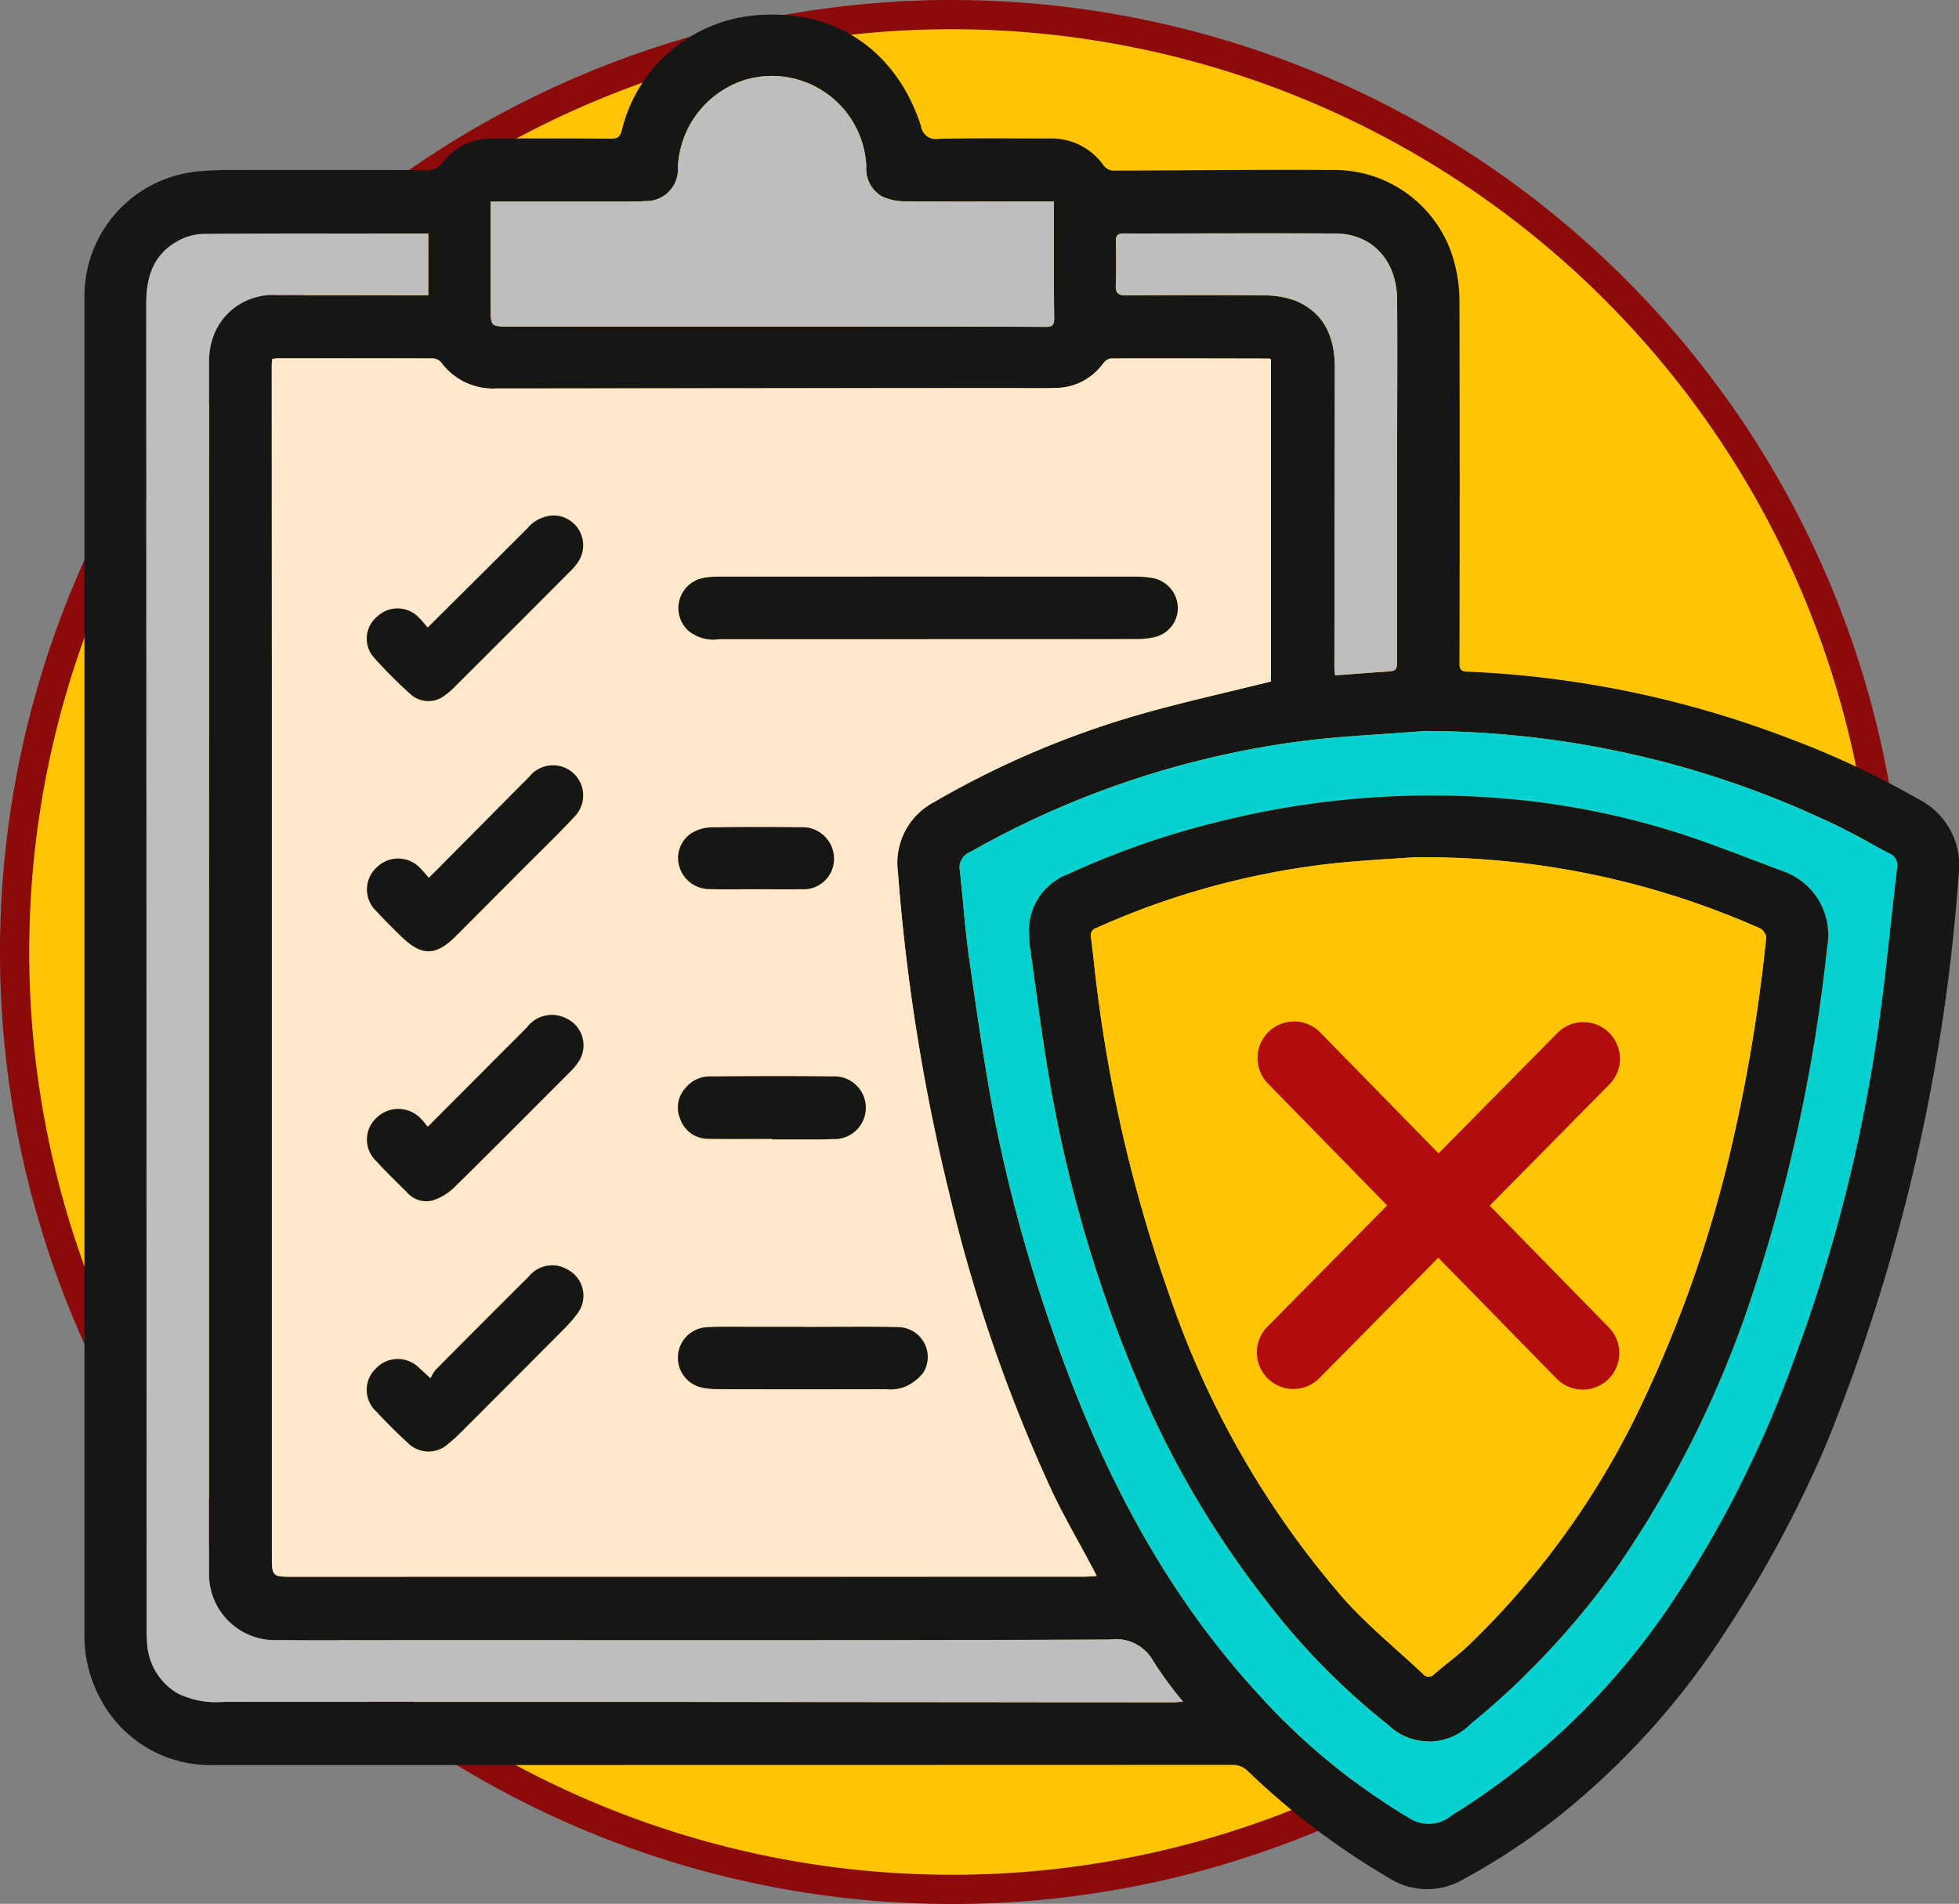 <svg xmlns="http://www.w3.org/2000/svg" xmlns:xlink="http://www.w3.org/1999/xlink" width="134.103" height="130.333" viewBox="0 0 134.103 130.333">
  <rect x="0" y="0" width="134.103" height="130.333" fill="#808080" stroke="none"/>
  <defs>
    <clipPath id="clip-path">
      <rect id="Rectángulo_349144" data-name="Rectángulo 349144" width="128.321" height="128.333" fill="none"/>
    </clipPath>
  </defs>
  <g id="Grupo_974810" data-name="Grupo 974810" transform="translate(-394 -1336)">
    <path id="Trazado_700600" data-name="Trazado 700600" d="M64.167,0a64.269,64.269,0,0,1,55.039,31.162A64.174,64.174,0,1,1,64.167,0Z" transform="translate(395 1337)" fill="#ffc403" stroke="#8d0a0a" stroke-linejoin="round" stroke-width="2"/>
    <g id="Grupo_974809" data-name="Grupo 974809" transform="translate(399.782 1337)">
      <g id="Grupo_974808" data-name="Grupo 974808" clip-path="url(#clip-path)">
        <path id="Trazado_705156" data-name="Trazado 705156" d="M0,64.908Q0,42.15,0,19.391a8.573,8.573,0,0,1,7.89-8.665c.623-.057,1.251-.088,1.876-.089q6.8-.01,13.6.007a1.321,1.321,0,0,0,1.2-.568,4.127,4.127,0,0,1,3.395-1.589q4.044-.025,8.087.006c.415,0,.6-.079.728-.531A10.34,10.34,0,0,1,46.68.01c5.159-.2,9.035,2.8,10.585,7.629a1.008,1.008,0,0,0,1.192.862c2.527-.049,5.056-.021,7.584-.019a4.356,4.356,0,0,1,3.719,1.839.881.881,0,0,0,.586.357c2.736,0,5.473-.03,8.209-.041,2.257-.01,4.514-.019,6.77,0a8.5,8.5,0,0,1,8.5,6.531,10.2,10.2,0,0,1,.3,2.415q.029,12.382,0,24.765c0,.378.011.616.509.634a69.627,69.627,0,0,1,22.2,4.628,59.075,59.075,0,0,1,8.706,4.1,5.063,5.063,0,0,1,2.755,5.18,127.354,127.354,0,0,1-9.111,39.095,80.643,80.643,0,0,1-6.849,12.715,52.418,52.418,0,0,1-9.778,11.278,44.9,44.9,0,0,1-8.162,5.677,4.869,4.869,0,0,1-5.164-.132,50.846,50.846,0,0,1-9.563-7.25,1.492,1.492,0,0,0-1.16-.452q-34.76.013-69.518.01A8.507,8.507,0,0,1,1.1,115.317,9.158,9.158,0,0,1,0,110.676Q-.005,87.792,0,64.908M12.857,23.572c-.015.184-.034.306-.034.428q0,11.44.008,22.88,0,29.274,0,58.548c0,1.517,0,1.513,1.528,1.513q27.013,0,54.026-.005c.275,0,.55-.029.911-.05-.141-.27-.225-.433-.31-.594-.939-1.768-1.954-3.5-2.8-5.311a107.428,107.428,0,0,1-7.007-20.371,135.528,135.528,0,0,1-3.493-21.92,4.707,4.707,0,0,1,2.506-4.8,62.084,62.084,0,0,1,13.769-5.9c3.036-.884,6.133-1.555,9.26-2.337V23.612c-.067-.043-.083-.063-.1-.063-3.614-.007-7.228-.016-10.842-.006a.727.727,0,0,0-.493.276,4.07,4.07,0,0,1-3.245,1.742c-1.126.034-2.255.008-3.383.008q-17.486.013-34.972.028a4.415,4.415,0,0,1-3.792-1.815.811.811,0,0,0-.579-.241c-3.51-.014-7.02-.011-10.53-.009-.122,0-.244.023-.425.04M91.742,49.044c-2.932.24-5.882.348-8.793.744a62.251,62.251,0,0,0-22.326,7.545,1.122,1.122,0,0,0-.7,1.229c.223,2.033.359,4.077.648,6.1.513,3.592,1.021,7.189,1.7,10.752a105.276,105.276,0,0,0,3.908,14.415c3.143,9.171,7.4,17.706,13.985,24.933a44.783,44.783,0,0,0,10.531,8.707,2.438,2.438,0,0,0,2.882-.178,49.4,49.4,0,0,0,15.314-14.924,76.148,76.148,0,0,0,8.172-16.358A109.571,109.571,0,0,0,122.6,70.735c.642-4.1,1-8.242,1.5-12.364a.869.869,0,0,0-.544-.95c-1.217-.643-2.413-1.329-3.652-1.928a65.243,65.243,0,0,0-28.156-6.449M23.537,15c-5.2,0-10.338-.019-15.475.025a3.817,3.817,0,0,0-1.813.564c-1.587.944-2.02,2.458-2.019,4.23q.03,45.109.023,90.217c0,.439-.007.88.032,1.316a4.254,4.254,0,0,0,2.085,3.577,6.023,6.023,0,0,0,3.159.587q14.605,0,29.211,0,17.866.008,35.731.03c.2,0,.394-.024.731-.045a27.127,27.127,0,0,1-2-2.713,2.927,2.927,0,0,0-3.008-1.537c-15.545.067-31.091.042-46.636.042-3.427,0-6.854.018-10.28-.007a4.513,4.513,0,0,1-4.753-4.517q0-41.566.006-83.132a4.693,4.693,0,0,1,.19-1.293,4.29,4.29,0,0,1,4.457-3.124c3.2-.021,6.394,0,9.591,0h.766Zm4.269-2.2c0,2.519-.007,4.9,0,7.281.005,1.273.017,1.272,1.313,1.272q14.166,0,28.332,0,4.136,0,8.274.024c.4,0,.664-.017.657-.555-.031-2.256-.018-4.513-.021-6.77,0-.406,0-.813,0-1.263h-.748c-3.134,0-6.268.018-9.4-.008a3.787,3.787,0,0,1-1.568-.31,2.179,2.179,0,0,1-1.126-2.092,6.47,6.47,0,0,0-8.283-5.918,6.576,6.576,0,0,0-4.613,6.006,2.167,2.167,0,0,1-2.216,2.3c-.4.028-.793.035-1.19.036q-3.918,0-7.835,0H27.806M85.613,45.238c1.155-.086,2.254-.174,3.354-.247.883-.058.891-.05.891-.963q0-6.579,0-13.158c0-3.78.03-7.561,0-11.341-.02-2.7-1.708-4.526-4.223-4.541-4.824-.029-9.649,0-14.474,0-.4,0-.56.114-.552.531.02,1,.027,2.006-.009,3.008-.02.556.176.7.725.7,3.133-.028,6.266-.041,9.4,0a5.929,5.929,0,0,1,2.251.393c1.968.859,2.624,2.554,2.621,4.587q-.017,10.215-.032,20.429c0,.181.029.361.05.607" transform="translate(0 0)" fill="#161615"/>
        <path id="Trazado_705157" data-name="Trazado 705157" d="M25.526,46.819c.181-.018.3-.04.425-.04,3.51,0,7.02-.006,10.53.009a.81.81,0,0,1,.579.241,4.414,4.414,0,0,0,3.792,1.815q17.486-.02,34.972-.027c1.128,0,2.257.026,3.383-.008a4.069,4.069,0,0,0,3.244-1.743.729.729,0,0,1,.493-.276c3.614-.01,7.228,0,10.842.006.017,0,.034.021.1.063V68.905c-3.127.781-6.224,1.453-9.26,2.337a62.055,62.055,0,0,0-13.769,5.9,4.708,4.708,0,0,0-2.506,4.8,135.535,135.535,0,0,0,3.493,21.921,107.476,107.476,0,0,0,7.007,20.371c.851,1.81,1.866,3.543,2.8,5.311.086.161.169.323.31.594-.362.021-.636.05-.911.05q-27.013,0-54.026.005c-1.531,0-1.528,0-1.528-1.513q0-29.274,0-58.548,0-11.44-.008-22.88c0-.122.019-.244.034-.428M70.343,66.006V66q7.142,0,14.283-.006a5.333,5.333,0,0,0,1.361-.146A2.044,2.044,0,0,0,87.512,63.8,2.106,2.106,0,0,0,85.8,61.827a7.144,7.144,0,0,0-1.307-.1q-14.189-.008-28.378,0a6.425,6.425,0,0,0-1.058.085,2.1,2.1,0,0,0-1.044,3.619A2.674,2.674,0,0,0,56.123,66q7.11.007,14.22,0M36.161,99.4a5.779,5.779,0,0,0-.451-.542,2.128,2.128,0,0,0-3.036-.088,2.021,2.021,0,0,0,0,3.006c.657.727,1.369,1.4,2.063,2.1a1.743,1.743,0,0,0,1.765.56,3.787,3.787,0,0,0,1.468-.883c2.68-2.631,5.325-5.3,7.978-7.958a4.061,4.061,0,0,0,.484-.572,2.033,2.033,0,0,0-.759-3.036,2.152,2.152,0,0,0-2.747.638c-2.227,2.226-4.449,4.456-6.766,6.778m.2,17.215c-.365-.333-.556-.519-.759-.691a2.057,2.057,0,0,0-2.976.008,2.016,2.016,0,0,0,.036,2.965c.678.736,1.392,1.442,2.129,2.119a1.99,1.99,0,0,0,2.78.077,8.854,8.854,0,0,0,.747-.665q3.564-3.563,7.118-7.136a9.287,9.287,0,0,0,.986-1.13,2.008,2.008,0,0,0-.587-2.939,2.07,2.07,0,0,0-2.768.442q-3.2,3.171-6.37,6.379a2.8,2.8,0,0,0-.337.571m-.2-51.394a7.706,7.706,0,0,0-.754-.833,2.028,2.028,0,0,0-2.729.109,1.95,1.95,0,0,0-.2,2.763A31.827,31.827,0,0,0,35,69.776a1.811,1.811,0,0,0,2.315.1,4.508,4.508,0,0,0,.667-.564q3.988-3.979,7.966-7.97a3.621,3.621,0,0,0,.617-.781,2.043,2.043,0,0,0-1.81-3.021,2.494,2.494,0,0,0-1.785.909c-2.232,2.223-4.466,4.444-6.8,6.772m.086,17.133c-.213-.238-.356-.416-.517-.574a2.069,2.069,0,0,0-3.021-.166,2.042,2.042,0,0,0-.018,3.059c.536.585,1.1,1.141,1.672,1.7,1.375,1.344,2.344,1.345,3.7,0q2.287-2.278,4.557-4.572c1.208-1.214,2.446-2.4,3.613-3.653a2.065,2.065,0,1,0-3.111-2.709c-2.27,2.28-4.533,4.566-6.872,6.923M61.941,113.1v-.009c-1.171,0-2.341,0-3.511,0-1.044,0-2.091-.028-3.133.025a2.091,2.091,0,0,0-.243,4.154,5.965,5.965,0,0,0,1.059.087q5.7.008,11.408,0a2.98,2.98,0,0,0,1.233-.134,3.152,3.152,0,0,0,1.345-1.011,2.042,2.042,0,0,0-1.766-3.1c-2.13-.051-4.262-.013-6.393-.013m-2.206-12.881v.036c.689,0,1.377,0,2.065,0,.709,0,1.42.011,2.128-.024a2.145,2.145,0,1,0-.018-4.286c-2.775-.029-5.55-.02-8.325,0a2.141,2.141,0,0,0-1.808.838,1.956,1.956,0,0,0-.33,2.055,2.013,2.013,0,0,0,1.845,1.375c1.481.027,2.962.007,4.443.007m-1.111-17.1v.011c1.043,0,2.086.018,3.128,0a2.086,2.086,0,0,0,2.213-2.3,2.156,2.156,0,0,0-2.23-1.94c-2.064-.019-4.129-.022-6.193.009a2.786,2.786,0,0,0-1.189.317,2.031,2.031,0,0,0-1.012,2.171,2.146,2.146,0,0,0,2.031,1.731c1.082.043,2.168.01,3.253.01" transform="translate(-12.669 -23.247)" fill="#ffe8ce"/>
        <path id="Trazado_705158" data-name="Trazado 705158" d="M150.936,97.5a65.24,65.24,0,0,1,28.156,6.449c1.239.6,2.435,1.285,3.652,1.928a.87.87,0,0,1,.544.951c-.5,4.122-.855,8.265-1.5,12.364a109.57,109.57,0,0,1-5.535,21.275,76.166,76.166,0,0,1-8.172,16.358,49.4,49.4,0,0,1-15.314,14.924,2.437,2.437,0,0,1-2.882.178,44.769,44.769,0,0,1-10.531-8.707c-6.584-7.227-10.842-15.762-13.985-24.933a105.313,105.313,0,0,1-3.907-14.415c-.68-3.563-1.187-7.16-1.7-10.752-.289-2.023-.425-4.067-.648-6.1a1.121,1.121,0,0,1,.7-1.229,62.245,62.245,0,0,1,22.326-7.545c2.91-.4,5.86-.505,8.792-.744m-27.086,13.73c.027.437.024.731.065,1.02.444,3.076.824,6.164,1.358,9.225a93.157,93.157,0,0,0,6.284,21.174,65.37,65.37,0,0,0,8.616,14.489,47.836,47.836,0,0,0,8.292,8.416,3.993,3.993,0,0,0,5.63-.1,54.708,54.708,0,0,0,9.953-10.621,72.931,72.931,0,0,0,9.358-18.887,113.2,113.2,0,0,0,5.076-23.632,4.618,4.618,0,0,0-3.067-5.231c-2.579-.95-5.132-1.993-7.757-2.8A54.647,54.647,0,0,0,156,102.1a59.866,59.866,0,0,0-19.2,1.63,57.089,57.089,0,0,0-10.32,3.6,4.136,4.136,0,0,0-2.628,3.907" transform="translate(-59.194 -48.455)" fill="#06d1d1"/>
        <path id="Trazado_705159" data-name="Trazado 705159" d="M27.716,29.806v4.213h-.765c-3.2,0-6.394-.017-9.591,0A4.29,4.29,0,0,0,12.9,37.147a4.693,4.693,0,0,0-.19,1.293q-.013,41.566-.006,83.132a4.514,4.514,0,0,0,4.753,4.517c3.426.025,6.853.007,10.28.007,15.545,0,31.091.025,46.636-.042a2.926,2.926,0,0,1,3.008,1.537,27.125,27.125,0,0,0,2,2.713c-.338.022-.534.045-.731.045q-17.865-.014-35.731-.03-14.605-.008-29.211,0a6.024,6.024,0,0,1-3.159-.587,4.254,4.254,0,0,1-2.085-3.577c-.039-.436-.032-.877-.032-1.316q-.007-45.108-.023-90.217c0-1.773.432-3.287,2.019-4.23a3.817,3.817,0,0,1,1.813-.564c5.138-.044,10.276-.025,15.475-.025" transform="translate(-4.179 -14.811)" fill="#bebebe"/>
        <path id="Trazado_705160" data-name="Trazado 705160" d="M55.277,16.964h1.577q3.918,0,7.836,0c.4,0,.794-.008,1.19-.036a2.166,2.166,0,0,0,2.216-2.3A6.577,6.577,0,0,1,72.708,8.63a6.47,6.47,0,0,1,8.282,5.918,2.179,2.179,0,0,0,1.126,2.092,3.8,3.8,0,0,0,1.568.31c3.134.025,6.268.01,9.4.008h.748c0,.449,0,.856,0,1.263,0,2.257-.011,4.513.02,6.77.007.538-.255.557-.657.554q-4.137-.023-8.274-.024-14.166-.005-28.332,0c-1.3,0-1.308,0-1.313-1.272-.009-2.381,0-4.762,0-7.281" transform="translate(-27.47 -4.164)" fill="#bebebe"/>
        <path id="Trazado_705161" data-name="Trazado 705161" d="M155.365,60.034c-.021-.246-.05-.427-.05-.607q.013-10.215.032-20.429c0-2.033-.652-3.728-2.621-4.587a5.929,5.929,0,0,0-2.251-.393c-3.132-.04-6.266-.027-9.4,0-.549.005-.745-.143-.725-.7.036-1,.028-2.006.009-3.008-.008-.417.149-.532.552-.531,4.825.007,9.649-.024,14.474,0,2.516.015,4.2,1.838,4.223,4.541.028,3.78,0,7.56,0,11.341q0,6.579,0,13.158c0,.912-.008.9-.891.963-1.1.073-2.2.161-3.354.247" transform="translate(-69.752 -14.796)" fill="#bebebe"/>
        <path id="Trazado_705162" data-name="Trazado 705162" d="M97.823,80.77q-7.111,0-14.221,0a2.677,2.677,0,0,1-2.109-.576,2.1,2.1,0,0,1,1.045-3.619,6.47,6.47,0,0,1,1.057-.085q14.189-.007,28.378,0a7.145,7.145,0,0,1,1.307.1,2.106,2.106,0,0,1,1.711,1.974,2.044,2.044,0,0,1-1.525,2.047,5.322,5.322,0,0,1-1.362.146q-7.142.015-14.282.007Z" transform="translate(-40.148 -38.012)" fill="#161615"/>
        <path id="Trazado_705163" data-name="Trazado 705163" d="M42.6,143.793c2.317-2.322,4.539-4.552,6.766-6.778a2.151,2.151,0,0,1,2.747-.638,2.033,2.033,0,0,1,.759,3.035,4.065,4.065,0,0,1-.484.572c-2.653,2.658-5.3,5.326-7.978,7.957a3.8,3.8,0,0,1-1.468.883,1.744,1.744,0,0,1-1.765-.56c-.694-.693-1.406-1.37-2.063-2.1a2.021,2.021,0,0,1,0-3.006,2.127,2.127,0,0,1,3.036.088,5.832,5.832,0,0,1,.451.542" transform="translate(-19.105 -67.646)" fill="#161615"/>
        <path id="Trazado_705164" data-name="Trazado 705164" d="M42.782,177.954a2.772,2.772,0,0,1,.337-.571q3.174-3.2,6.37-6.379a2.07,2.07,0,0,1,2.768-.442,2.007,2.007,0,0,1,.587,2.938,9.3,9.3,0,0,1-.986,1.13q-3.551,3.576-7.118,7.137a8.841,8.841,0,0,1-.747.665,1.99,1.99,0,0,1-2.78-.077c-.737-.676-1.451-1.382-2.129-2.118a2.016,2.016,0,0,1-.036-2.965,2.057,2.057,0,0,1,2.976-.009c.2.172.393.358.759.691" transform="translate(-19.092 -84.592)" fill="#161615"/>
        <path id="Trazado_705165" data-name="Trazado 705165" d="M42.587,75.844c2.339-2.327,4.573-4.548,6.8-6.772a2.493,2.493,0,0,1,1.785-.908,2.043,2.043,0,0,1,1.81,3.021,3.618,3.618,0,0,1-.617.78q-3.976,3.993-7.966,7.97a4.508,4.508,0,0,1-.667.564,1.811,1.811,0,0,1-2.316-.1,31.908,31.908,0,0,1-2.516-2.522,1.95,1.95,0,0,1,.2-2.763,2.028,2.028,0,0,1,2.729-.109,7.7,7.7,0,0,1,.754.833" transform="translate(-19.094 -33.876)" fill="#161615"/>
        <path id="Trazado_705166" data-name="Trazado 705166" d="M42.689,109.862c2.339-2.358,4.6-4.643,6.872-6.923a2.065,2.065,0,1,1,3.111,2.709c-1.167,1.253-2.4,2.439-3.613,3.653q-2.277,2.288-4.557,4.572c-1.354,1.348-2.323,1.346-3.7,0-.567-.555-1.136-1.111-1.672-1.7a2.043,2.043,0,0,1,.018-3.06,2.069,2.069,0,0,1,3.021.167c.161.158.3.336.517.574" transform="translate(-19.111 -50.761)" fill="#161615"/>
        <path id="Trazado_705167" data-name="Trazado 705167" d="M89.406,178.6c2.131,0,4.263-.038,6.393.013a2.042,2.042,0,0,1,1.765,3.1,3.151,3.151,0,0,1-1.344,1.011,2.981,2.981,0,0,1-1.233.134q-5.7.014-11.409,0a5.961,5.961,0,0,1-1.058-.087,2.091,2.091,0,0,1,.242-4.154c1.042-.053,2.089-.023,3.133-.025,1.171,0,2.341,0,3.511,0v.009" transform="translate(-40.135 -88.756)" fill="#161615"/>
        <path id="Trazado_705168" data-name="Trazado 705168" d="M87.193,148.771c-1.481,0-2.962.02-4.443-.007a2.013,2.013,0,0,1-1.845-1.375,1.956,1.956,0,0,1,.33-2.055,2.141,2.141,0,0,1,1.808-.838c2.775-.02,5.55-.028,8.324,0a2.145,2.145,0,1,1,.018,4.286c-.708.034-1.419.021-2.128.024-.688,0-1.377,0-2.065,0v-.036" transform="translate(-40.127 -71.803)" fill="#161615"/>
        <path id="Trazado_705169" data-name="Trazado 705169" d="M86.1,114.826c-1.085,0-2.17.033-3.253-.01a2.146,2.146,0,0,1-2.031-1.731,2.031,2.031,0,0,1,1.012-2.171,2.786,2.786,0,0,1,1.189-.317c2.064-.031,4.129-.028,6.193-.009a2.156,2.156,0,0,1,2.23,1.94,2.086,2.086,0,0,1-2.213,2.3c-1.042.022-2.085,0-3.128,0v-.011" transform="translate(-40.14 -54.954)" fill="#161615"/>
        <path id="Trazado_705170" data-name="Trazado 705170" d="M128.536,115.59a4.136,4.136,0,0,1,2.628-3.907,57.1,57.1,0,0,1,10.32-3.6,59.861,59.861,0,0,1,19.2-1.63,54.65,54.65,0,0,1,11.661,2.191c2.625.8,5.177,1.846,7.757,2.8a4.619,4.619,0,0,1,3.068,5.231,113.233,113.233,0,0,1-5.077,23.632,72.93,72.93,0,0,1-9.358,18.887,54.683,54.683,0,0,1-9.953,10.621,3.993,3.993,0,0,1-5.63.1,47.819,47.819,0,0,1-8.292-8.416,65.4,65.4,0,0,1-8.617-14.489,93.2,93.2,0,0,1-6.283-21.174c-.534-3.061-.914-6.149-1.358-9.225-.042-.289-.039-.584-.065-1.02m26.268-5.081c-1.333.1-3.527.2-5.7.443a53.964,53.964,0,0,0-15.924,4.376.544.544,0,0,0-.4.661c.173,1.3.287,2.615.465,3.917a99.745,99.745,0,0,0,4.933,20.656,62.273,62.273,0,0,0,11.957,20.76c1.641,1.824,3.569,3.39,5.362,5.078a.511.511,0,0,0,.806,0c.739-.645,1.543-1.218,2.258-1.887a56.224,56.224,0,0,0,12.165-17.1,86.211,86.211,0,0,0,6-17.542A114.107,114.107,0,0,0,179,115.984a.829.829,0,0,0-.433-.617,56.687,56.687,0,0,0-23.768-4.858" transform="translate(-63.88 -52.816)" fill="#161615"/>
        <path id="Trazado_705171" data-name="Trazado 705171" d="M158.986,114.695a56.69,56.69,0,0,1,23.768,4.858.827.827,0,0,1,.432.617,114,114,0,0,1-2.276,13.89,86.177,86.177,0,0,1-6,17.543,56.225,56.225,0,0,1-12.165,17.1c-.715.669-1.519,1.242-2.258,1.887a.512.512,0,0,1-.807,0c-1.792-1.688-3.72-3.255-5.361-5.078a62.273,62.273,0,0,1-11.957-20.76,99.745,99.745,0,0,1-4.933-20.656c-.179-1.3-.292-2.614-.465-3.918a.544.544,0,0,1,.4-.661,54,54,0,0,1,15.924-4.376c2.178-.239,4.372-.342,5.7-.442m11.929,14.97a7.078,7.078,0,0,0-.923-1.508,2.016,2.016,0,0,0-3.1.441c-1.452,1.887-2.865,3.8-4.295,5.708-2.207,2.939-4.423,5.872-6.616,8.822-.329.443-.53.458-.9.046-.614-.683-1.284-1.315-1.937-1.962a2.052,2.052,0,0,0-2.969-.188,1.989,1.989,0,0,0-.174,2.964c1.469,1.567,3.022,3.06,4.6,4.522a1.8,1.8,0,0,0,2.417-.022,4.264,4.264,0,0,0,.72-.777c1.51-2,3.008-4.01,4.512-6.015,2.569-3.425,5.15-6.842,7.7-10.28a15.089,15.089,0,0,0,.966-1.751" transform="translate(-68.062 -57.001)" fill="#ffc403"/>
      </g>
    </g>
    <path id="Trazado_705173" data-name="Trazado 705173" d="M0,0,21.443,18.4" transform="translate(482.588 1408.433) rotate(5)" fill="#b20d0d"/>
    <path id="Trazado_705173_-_Contorno" data-name="Trazado 705173 - Contorno" d="M21.441,20.9a2.49,2.49,0,0,1-1.627-.6L-1.628,1.9A2.5,2.5,0,0,1-1.9-1.628,2.5,2.5,0,0,1,1.628-1.9l21.443,18.4a2.5,2.5,0,0,1-1.629,4.4Z" transform="translate(482.588 1408.433) rotate(5)" fill="#b20d0d"/>
    <path id="Trazado_705174" data-name="Trazado 705174" d="M0,0,21.443,18.4" transform="translate(482.54 1428.587) rotate(-86)" fill="#b20d0d"/>
    <path id="Trazado_705174_-_Contorno" data-name="Trazado 705174 - Contorno" d="M21.442,20.9a2.49,2.49,0,0,1-1.627-.6L-1.628,1.9A2.5,2.5,0,0,1-1.9-1.628,2.5,2.5,0,0,1,1.628-1.9L23.071,16.5a2.5,2.5,0,0,1-1.629,4.4Z" transform="translate(482.54 1428.587) rotate(-86)" fill="#b20d0d"/>
  </g>
</svg>

